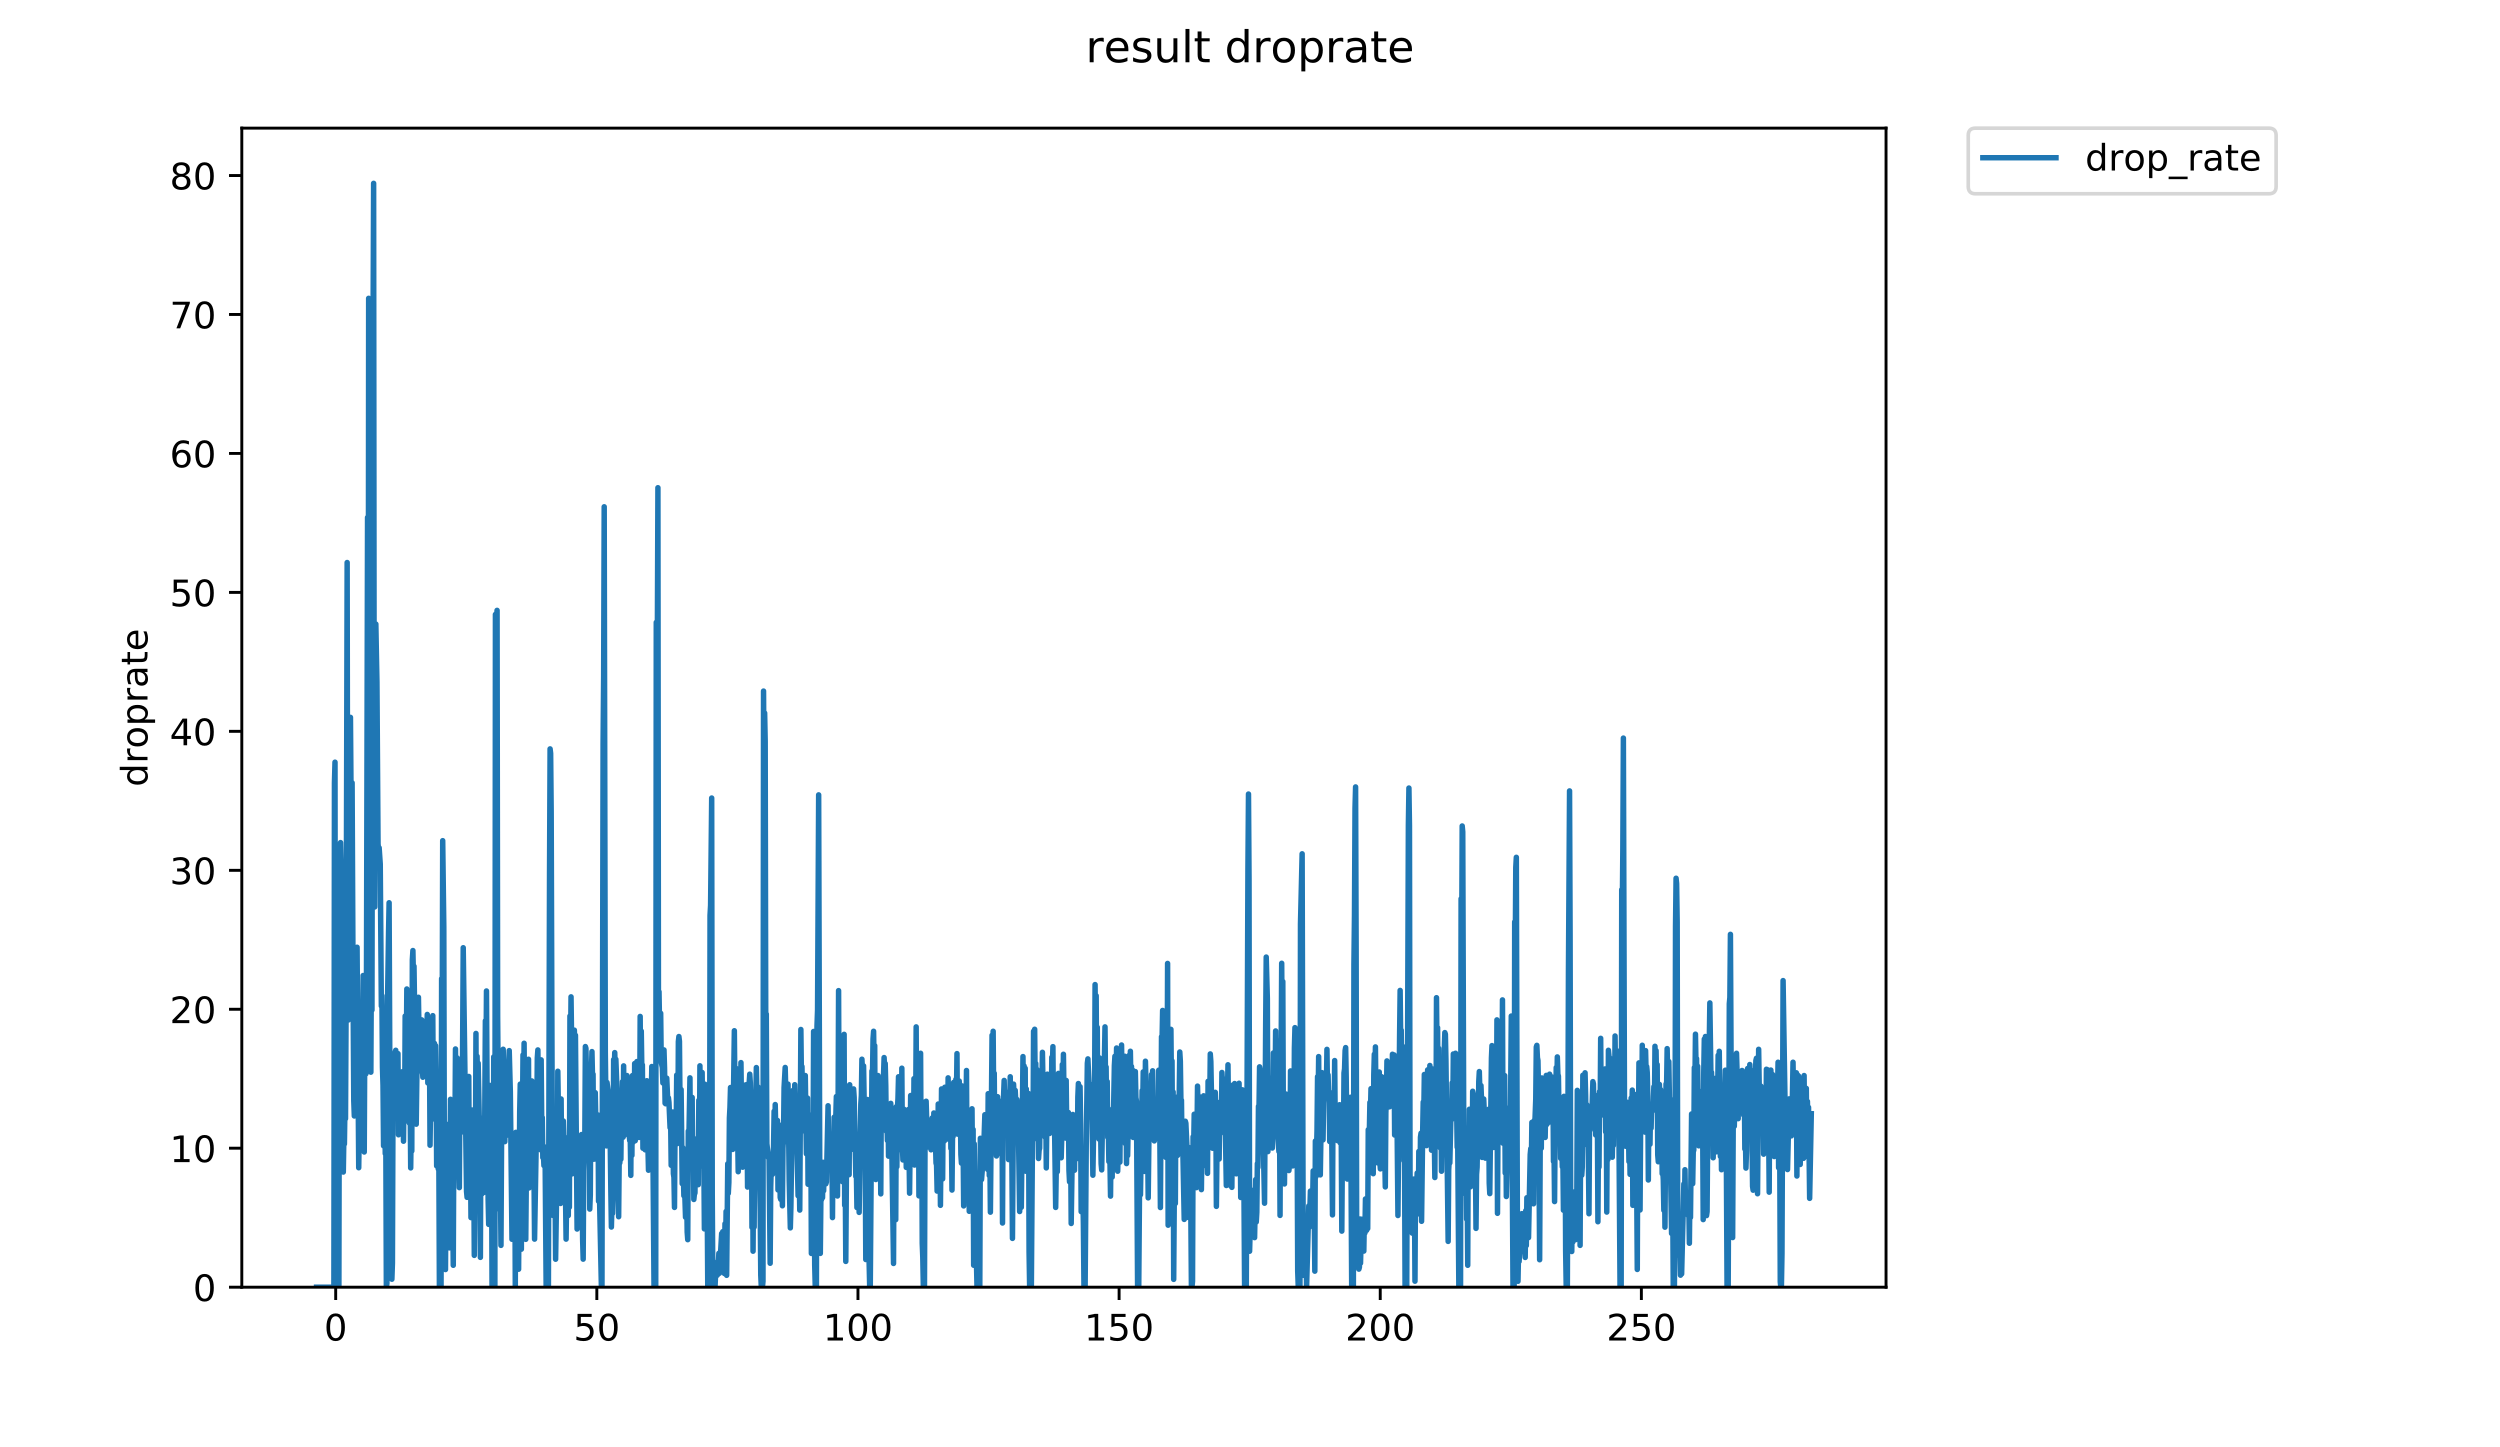 <?xml version="1.0" encoding="utf-8" standalone="no"?>
<!DOCTYPE svg PUBLIC "-//W3C//DTD SVG 1.1//EN"
  "http://www.w3.org/Graphics/SVG/1.1/DTD/svg11.dtd">
<!-- Created with matplotlib (https://matplotlib.org/) -->
<svg height="396pt" version="1.1" viewBox="0 0 684 396" width="684pt" xmlns="http://www.w3.org/2000/svg" xmlns:xlink="http://www.w3.org/1999/xlink">
 <defs>
  <style type="text/css">
*{stroke-linecap:butt;stroke-linejoin:round;}
  </style>
 </defs>
 <g id="figure_1">
  <g id="patch_1">
   <path d="M 0 396 
L 684 396 
L 684 0 
L 0 0 
z
" style="fill:#ffffff;"/>
  </g>
  <g id="axes_1">
   <g id="patch_2">
    <path d="M 66.159 352.174 
L 516.019 352.174 
L 516.019 35.062 
L 66.159 35.062 
z
" style="fill:#ffffff;"/>
   </g>
   <g id="matplotlib.axis_1">
    <g id="xtick_1">
     <g id="line2d_1">
      <defs>
       <path d="M 0 0 
L 0 3.5 
" id="m2c16794861" style="stroke:#000000;stroke-width:0.8;"/>
      </defs>
      <g>
       <use style="stroke:#000000;stroke-width:0.8;" x="91.845" xlink:href="#m2c16794861" y="352.174"/>
      </g>
     </g>
     <g id="text_1">
      <!-- 0 -->
      <defs>
       <path d="M 31.781 66.406 
Q 24.172 66.406 20.328 58.906 
Q 16.5 51.422 16.5 36.375 
Q 16.5 21.391 20.328 13.891 
Q 24.172 6.391 31.781 6.391 
Q 39.453 6.391 43.281 13.891 
Q 47.125 21.391 47.125 36.375 
Q 47.125 51.422 43.281 58.906 
Q 39.453 66.406 31.781 66.406 
z
M 31.781 74.219 
Q 44.047 74.219 50.516 64.516 
Q 56.984 54.828 56.984 36.375 
Q 56.984 17.969 50.516 8.266 
Q 44.047 -1.422 31.781 -1.422 
Q 19.531 -1.422 13.062 8.266 
Q 6.594 17.969 6.594 36.375 
Q 6.594 54.828 13.062 64.516 
Q 19.531 74.219 31.781 74.219 
z
" id="DejaVuSans-48"/>
      </defs>
      <g transform="translate(88.664 366.773)scale(0.1 -0.1)">
       <use xlink:href="#DejaVuSans-48"/>
      </g>
     </g>
    </g>
    <g id="xtick_2">
     <g id="line2d_2">
      <g>
       <use style="stroke:#000000;stroke-width:0.8;" x="163.292" xlink:href="#m2c16794861" y="352.174"/>
      </g>
     </g>
     <g id="text_2">
      <!-- 50 -->
      <defs>
       <path d="M 10.797 72.906 
L 49.516 72.906 
L 49.516 64.594 
L 19.828 64.594 
L 19.828 46.734 
Q 21.969 47.469 24.109 47.828 
Q 26.266 48.188 28.422 48.188 
Q 40.625 48.188 47.75 41.5 
Q 54.891 34.812 54.891 23.391 
Q 54.891 11.625 47.562 5.094 
Q 40.234 -1.422 26.906 -1.422 
Q 22.312 -1.422 17.547 -0.641 
Q 12.797 0.141 7.719 1.703 
L 7.719 11.625 
Q 12.109 9.234 16.797 8.062 
Q 21.484 6.891 26.703 6.891 
Q 35.156 6.891 40.078 11.328 
Q 45.016 15.766 45.016 23.391 
Q 45.016 31 40.078 35.438 
Q 35.156 39.891 26.703 39.891 
Q 22.75 39.891 18.812 39.016 
Q 14.891 38.141 10.797 36.281 
z
" id="DejaVuSans-53"/>
      </defs>
      <g transform="translate(156.929 366.773)scale(0.1 -0.1)">
       <use xlink:href="#DejaVuSans-53"/>
       <use x="63.623" xlink:href="#DejaVuSans-48"/>
      </g>
     </g>
    </g>
    <g id="xtick_3">
     <g id="line2d_3">
      <g>
       <use style="stroke:#000000;stroke-width:0.8;" x="234.739" xlink:href="#m2c16794861" y="352.174"/>
      </g>
     </g>
     <g id="text_3">
      <!-- 100 -->
      <defs>
       <path d="M 12.406 8.297 
L 28.516 8.297 
L 28.516 63.922 
L 10.984 60.406 
L 10.984 69.391 
L 28.422 72.906 
L 38.281 72.906 
L 38.281 8.297 
L 54.391 8.297 
L 54.391 0 
L 12.406 0 
z
" id="DejaVuSans-49"/>
      </defs>
      <g transform="translate(225.195 366.773)scale(0.1 -0.1)">
       <use xlink:href="#DejaVuSans-49"/>
       <use x="63.623" xlink:href="#DejaVuSans-48"/>
       <use x="127.246" xlink:href="#DejaVuSans-48"/>
      </g>
     </g>
    </g>
    <g id="xtick_4">
     <g id="line2d_4">
      <g>
       <use style="stroke:#000000;stroke-width:0.8;" x="306.186" xlink:href="#m2c16794861" y="352.174"/>
      </g>
     </g>
     <g id="text_4">
      <!-- 150 -->
      <g transform="translate(296.642 366.773)scale(0.1 -0.1)">
       <use xlink:href="#DejaVuSans-49"/>
       <use x="63.623" xlink:href="#DejaVuSans-53"/>
       <use x="127.246" xlink:href="#DejaVuSans-48"/>
      </g>
     </g>
    </g>
    <g id="xtick_5">
     <g id="line2d_5">
      <g>
       <use style="stroke:#000000;stroke-width:0.8;" x="377.633" xlink:href="#m2c16794861" y="352.174"/>
      </g>
     </g>
     <g id="text_5">
      <!-- 200 -->
      <defs>
       <path d="M 19.188 8.297 
L 53.609 8.297 
L 53.609 0 
L 7.328 0 
L 7.328 8.297 
Q 12.938 14.109 22.625 23.891 
Q 32.328 33.688 34.812 36.531 
Q 39.547 41.844 41.422 45.531 
Q 43.312 49.219 43.312 52.781 
Q 43.312 58.594 39.234 62.25 
Q 35.156 65.922 28.609 65.922 
Q 23.969 65.922 18.812 64.312 
Q 13.672 62.703 7.812 59.422 
L 7.812 69.391 
Q 13.766 71.781 18.938 73 
Q 24.125 74.219 28.422 74.219 
Q 39.75 74.219 46.484 68.547 
Q 53.219 62.891 53.219 53.422 
Q 53.219 48.922 51.531 44.891 
Q 49.859 40.875 45.406 35.406 
Q 44.188 33.984 37.641 27.219 
Q 31.109 20.453 19.188 8.297 
z
" id="DejaVuSans-50"/>
      </defs>
      <g transform="translate(368.089 366.773)scale(0.1 -0.1)">
       <use xlink:href="#DejaVuSans-50"/>
       <use x="63.623" xlink:href="#DejaVuSans-48"/>
       <use x="127.246" xlink:href="#DejaVuSans-48"/>
      </g>
     </g>
    </g>
    <g id="xtick_6">
     <g id="line2d_6">
      <g>
       <use style="stroke:#000000;stroke-width:0.8;" x="449.08" xlink:href="#m2c16794861" y="352.174"/>
      </g>
     </g>
     <g id="text_6">
      <!-- 250 -->
      <g transform="translate(439.537 366.773)scale(0.1 -0.1)">
       <use xlink:href="#DejaVuSans-50"/>
       <use x="63.623" xlink:href="#DejaVuSans-53"/>
       <use x="127.246" xlink:href="#DejaVuSans-48"/>
      </g>
     </g>
    </g>
   </g>
   <g id="matplotlib.axis_2">
    <g id="ytick_1">
     <g id="line2d_7">
      <defs>
       <path d="M 0 0 
L -3.5 0 
" id="m6babc0b55c" style="stroke:#000000;stroke-width:0.8;"/>
      </defs>
      <g>
       <use style="stroke:#000000;stroke-width:0.8;" x="66.159" xlink:href="#m6babc0b55c" y="352.174"/>
      </g>
     </g>
     <g id="text_7">
      <!-- 0 -->
      <g transform="translate(52.796 355.973)scale(0.1 -0.1)">
       <use xlink:href="#DejaVuSans-48"/>
      </g>
     </g>
    </g>
    <g id="ytick_2">
     <g id="line2d_8">
      <g>
       <use style="stroke:#000000;stroke-width:0.8;" x="66.159" xlink:href="#m6babc0b55c" y="314.155"/>
      </g>
     </g>
     <g id="text_8">
      <!-- 10 -->
      <g transform="translate(46.434 317.954)scale(0.1 -0.1)">
       <use xlink:href="#DejaVuSans-49"/>
       <use x="63.623" xlink:href="#DejaVuSans-48"/>
      </g>
     </g>
    </g>
    <g id="ytick_3">
     <g id="line2d_9">
      <g>
       <use style="stroke:#000000;stroke-width:0.8;" x="66.159" xlink:href="#m6babc0b55c" y="276.136"/>
      </g>
     </g>
     <g id="text_9">
      <!-- 20 -->
      <g transform="translate(46.434 279.935)scale(0.1 -0.1)">
       <use xlink:href="#DejaVuSans-50"/>
       <use x="63.623" xlink:href="#DejaVuSans-48"/>
      </g>
     </g>
    </g>
    <g id="ytick_4">
     <g id="line2d_10">
      <g>
       <use style="stroke:#000000;stroke-width:0.8;" x="66.159" xlink:href="#m6babc0b55c" y="238.117"/>
      </g>
     </g>
     <g id="text_10">
      <!-- 30 -->
      <defs>
       <path d="M 40.578 39.312 
Q 47.656 37.797 51.625 33 
Q 55.609 28.219 55.609 21.188 
Q 55.609 10.406 48.188 4.484 
Q 40.766 -1.422 27.094 -1.422 
Q 22.516 -1.422 17.656 -0.516 
Q 12.797 0.391 7.625 2.203 
L 7.625 11.719 
Q 11.719 9.328 16.594 8.109 
Q 21.484 6.891 26.812 6.891 
Q 36.078 6.891 40.938 10.547 
Q 45.797 14.203 45.797 21.188 
Q 45.797 27.641 41.281 31.266 
Q 36.766 34.906 28.719 34.906 
L 20.219 34.906 
L 20.219 43.016 
L 29.109 43.016 
Q 36.375 43.016 40.234 45.922 
Q 44.094 48.828 44.094 54.297 
Q 44.094 59.906 40.109 62.906 
Q 36.141 65.922 28.719 65.922 
Q 24.656 65.922 20.016 65.031 
Q 15.375 64.156 9.812 62.312 
L 9.812 71.094 
Q 15.438 72.656 20.344 73.438 
Q 25.25 74.219 29.594 74.219 
Q 40.828 74.219 47.359 69.109 
Q 53.906 64.016 53.906 55.328 
Q 53.906 49.266 50.438 45.094 
Q 46.969 40.922 40.578 39.312 
z
" id="DejaVuSans-51"/>
      </defs>
      <g transform="translate(46.434 241.916)scale(0.1 -0.1)">
       <use xlink:href="#DejaVuSans-51"/>
       <use x="63.623" xlink:href="#DejaVuSans-48"/>
      </g>
     </g>
    </g>
    <g id="ytick_5">
     <g id="line2d_11">
      <g>
       <use style="stroke:#000000;stroke-width:0.8;" x="66.159" xlink:href="#m6babc0b55c" y="200.098"/>
      </g>
     </g>
     <g id="text_11">
      <!-- 40 -->
      <defs>
       <path d="M 37.797 64.312 
L 12.891 25.391 
L 37.797 25.391 
z
M 35.203 72.906 
L 47.609 72.906 
L 47.609 25.391 
L 58.016 25.391 
L 58.016 17.188 
L 47.609 17.188 
L 47.609 0 
L 37.797 0 
L 37.797 17.188 
L 4.891 17.188 
L 4.891 26.703 
z
" id="DejaVuSans-52"/>
      </defs>
      <g transform="translate(46.434 203.897)scale(0.1 -0.1)">
       <use xlink:href="#DejaVuSans-52"/>
       <use x="63.623" xlink:href="#DejaVuSans-48"/>
      </g>
     </g>
    </g>
    <g id="ytick_6">
     <g id="line2d_12">
      <g>
       <use style="stroke:#000000;stroke-width:0.8;" x="66.159" xlink:href="#m6babc0b55c" y="162.079"/>
      </g>
     </g>
     <g id="text_12">
      <!-- 50 -->
      <g transform="translate(46.434 165.878)scale(0.1 -0.1)">
       <use xlink:href="#DejaVuSans-53"/>
       <use x="63.623" xlink:href="#DejaVuSans-48"/>
      </g>
     </g>
    </g>
    <g id="ytick_7">
     <g id="line2d_13">
      <g>
       <use style="stroke:#000000;stroke-width:0.8;" x="66.159" xlink:href="#m6babc0b55c" y="124.059"/>
      </g>
     </g>
     <g id="text_13">
      <!-- 60 -->
      <defs>
       <path d="M 33.016 40.375 
Q 26.375 40.375 22.484 35.828 
Q 18.609 31.297 18.609 23.391 
Q 18.609 15.531 22.484 10.953 
Q 26.375 6.391 33.016 6.391 
Q 39.656 6.391 43.531 10.953 
Q 47.406 15.531 47.406 23.391 
Q 47.406 31.297 43.531 35.828 
Q 39.656 40.375 33.016 40.375 
z
M 52.594 71.297 
L 52.594 62.312 
Q 48.875 64.062 45.094 64.984 
Q 41.312 65.922 37.594 65.922 
Q 27.828 65.922 22.672 59.328 
Q 17.531 52.734 16.797 39.406 
Q 19.672 43.656 24.016 45.922 
Q 28.375 48.188 33.594 48.188 
Q 44.578 48.188 50.953 41.516 
Q 57.328 34.859 57.328 23.391 
Q 57.328 12.156 50.688 5.359 
Q 44.047 -1.422 33.016 -1.422 
Q 20.359 -1.422 13.672 8.266 
Q 6.984 17.969 6.984 36.375 
Q 6.984 53.656 15.188 63.938 
Q 23.391 74.219 37.203 74.219 
Q 40.922 74.219 44.703 73.484 
Q 48.484 72.75 52.594 71.297 
z
" id="DejaVuSans-54"/>
      </defs>
      <g transform="translate(46.434 127.859)scale(0.1 -0.1)">
       <use xlink:href="#DejaVuSans-54"/>
       <use x="63.623" xlink:href="#DejaVuSans-48"/>
      </g>
     </g>
    </g>
    <g id="ytick_8">
     <g id="line2d_14">
      <g>
       <use style="stroke:#000000;stroke-width:0.8;" x="66.159" xlink:href="#m6babc0b55c" y="86.04"/>
      </g>
     </g>
     <g id="text_14">
      <!-- 70 -->
      <defs>
       <path d="M 8.203 72.906 
L 55.078 72.906 
L 55.078 68.703 
L 28.609 0 
L 18.312 0 
L 43.219 64.594 
L 8.203 64.594 
z
" id="DejaVuSans-55"/>
      </defs>
      <g transform="translate(46.434 89.839)scale(0.1 -0.1)">
       <use xlink:href="#DejaVuSans-55"/>
       <use x="63.623" xlink:href="#DejaVuSans-48"/>
      </g>
     </g>
    </g>
    <g id="ytick_9">
     <g id="line2d_15">
      <g>
       <use style="stroke:#000000;stroke-width:0.8;" x="66.159" xlink:href="#m6babc0b55c" y="48.021"/>
      </g>
     </g>
     <g id="text_15">
      <!-- 80 -->
      <defs>
       <path d="M 31.781 34.625 
Q 24.75 34.625 20.719 30.859 
Q 16.703 27.094 16.703 20.516 
Q 16.703 13.922 20.719 10.156 
Q 24.75 6.391 31.781 6.391 
Q 38.812 6.391 42.859 10.172 
Q 46.922 13.969 46.922 20.516 
Q 46.922 27.094 42.891 30.859 
Q 38.875 34.625 31.781 34.625 
z
M 21.922 38.812 
Q 15.578 40.375 12.031 44.719 
Q 8.5 49.078 8.5 55.328 
Q 8.5 64.062 14.719 69.141 
Q 20.953 74.219 31.781 74.219 
Q 42.672 74.219 48.875 69.141 
Q 55.078 64.062 55.078 55.328 
Q 55.078 49.078 51.531 44.719 
Q 48 40.375 41.703 38.812 
Q 48.828 37.156 52.797 32.312 
Q 56.781 27.484 56.781 20.516 
Q 56.781 9.906 50.312 4.234 
Q 43.844 -1.422 31.781 -1.422 
Q 19.734 -1.422 13.25 4.234 
Q 6.781 9.906 6.781 20.516 
Q 6.781 27.484 10.781 32.312 
Q 14.797 37.156 21.922 38.812 
z
M 18.312 54.391 
Q 18.312 48.734 21.844 45.562 
Q 25.391 42.391 31.781 42.391 
Q 38.141 42.391 41.719 45.562 
Q 45.312 48.734 45.312 54.391 
Q 45.312 60.062 41.719 63.234 
Q 38.141 66.406 31.781 66.406 
Q 25.391 66.406 21.844 63.234 
Q 18.312 60.062 18.312 54.391 
z
" id="DejaVuSans-56"/>
      </defs>
      <g transform="translate(46.434 51.82)scale(0.1 -0.1)">
       <use xlink:href="#DejaVuSans-56"/>
       <use x="63.623" xlink:href="#DejaVuSans-48"/>
      </g>
     </g>
    </g>
    <g id="text_16">
     <!-- droprate -->
     <defs>
      <path d="M 45.406 46.391 
L 45.406 75.984 
L 54.391 75.984 
L 54.391 0 
L 45.406 0 
L 45.406 8.203 
Q 42.578 3.328 38.25 0.953 
Q 33.938 -1.422 27.875 -1.422 
Q 17.969 -1.422 11.734 6.484 
Q 5.516 14.406 5.516 27.297 
Q 5.516 40.188 11.734 48.094 
Q 17.969 56 27.875 56 
Q 33.938 56 38.25 53.625 
Q 42.578 51.266 45.406 46.391 
z
M 14.797 27.297 
Q 14.797 17.391 18.875 11.75 
Q 22.953 6.109 30.078 6.109 
Q 37.203 6.109 41.297 11.75 
Q 45.406 17.391 45.406 27.297 
Q 45.406 37.203 41.297 42.844 
Q 37.203 48.484 30.078 48.484 
Q 22.953 48.484 18.875 42.844 
Q 14.797 37.203 14.797 27.297 
z
" id="DejaVuSans-100"/>
      <path d="M 41.109 46.297 
Q 39.594 47.172 37.812 47.578 
Q 36.031 48 33.891 48 
Q 26.266 48 22.188 43.047 
Q 18.109 38.094 18.109 28.812 
L 18.109 0 
L 9.078 0 
L 9.078 54.688 
L 18.109 54.688 
L 18.109 46.188 
Q 20.953 51.172 25.484 53.578 
Q 30.031 56 36.531 56 
Q 37.453 56 38.578 55.875 
Q 39.703 55.766 41.062 55.516 
z
" id="DejaVuSans-114"/>
      <path d="M 30.609 48.391 
Q 23.391 48.391 19.188 42.75 
Q 14.984 37.109 14.984 27.297 
Q 14.984 17.484 19.156 11.844 
Q 23.344 6.203 30.609 6.203 
Q 37.797 6.203 41.984 11.859 
Q 46.188 17.531 46.188 27.297 
Q 46.188 37.016 41.984 42.703 
Q 37.797 48.391 30.609 48.391 
z
M 30.609 56 
Q 42.328 56 49.016 48.375 
Q 55.719 40.766 55.719 27.297 
Q 55.719 13.875 49.016 6.219 
Q 42.328 -1.422 30.609 -1.422 
Q 18.844 -1.422 12.172 6.219 
Q 5.516 13.875 5.516 27.297 
Q 5.516 40.766 12.172 48.375 
Q 18.844 56 30.609 56 
z
" id="DejaVuSans-111"/>
      <path d="M 18.109 8.203 
L 18.109 -20.797 
L 9.078 -20.797 
L 9.078 54.688 
L 18.109 54.688 
L 18.109 46.391 
Q 20.953 51.266 25.266 53.625 
Q 29.594 56 35.594 56 
Q 45.562 56 51.781 48.094 
Q 58.016 40.188 58.016 27.297 
Q 58.016 14.406 51.781 6.484 
Q 45.562 -1.422 35.594 -1.422 
Q 29.594 -1.422 25.266 0.953 
Q 20.953 3.328 18.109 8.203 
z
M 48.688 27.297 
Q 48.688 37.203 44.609 42.844 
Q 40.531 48.484 33.406 48.484 
Q 26.266 48.484 22.188 42.844 
Q 18.109 37.203 18.109 27.297 
Q 18.109 17.391 22.188 11.75 
Q 26.266 6.109 33.406 6.109 
Q 40.531 6.109 44.609 11.75 
Q 48.688 17.391 48.688 27.297 
z
" id="DejaVuSans-112"/>
      <path d="M 34.281 27.484 
Q 23.391 27.484 19.188 25 
Q 14.984 22.516 14.984 16.5 
Q 14.984 11.719 18.141 8.906 
Q 21.297 6.109 26.703 6.109 
Q 34.188 6.109 38.703 11.406 
Q 43.219 16.703 43.219 25.484 
L 43.219 27.484 
z
M 52.203 31.203 
L 52.203 0 
L 43.219 0 
L 43.219 8.297 
Q 40.141 3.328 35.547 0.953 
Q 30.953 -1.422 24.312 -1.422 
Q 15.922 -1.422 10.953 3.297 
Q 6 8.016 6 15.922 
Q 6 25.141 12.172 29.828 
Q 18.359 34.516 30.609 34.516 
L 43.219 34.516 
L 43.219 35.406 
Q 43.219 41.609 39.141 45 
Q 35.062 48.391 27.688 48.391 
Q 23 48.391 18.547 47.266 
Q 14.109 46.141 10.016 43.891 
L 10.016 52.203 
Q 14.938 54.109 19.578 55.047 
Q 24.219 56 28.609 56 
Q 40.484 56 46.344 49.844 
Q 52.203 43.703 52.203 31.203 
z
" id="DejaVuSans-97"/>
      <path d="M 18.312 70.219 
L 18.312 54.688 
L 36.812 54.688 
L 36.812 47.703 
L 18.312 47.703 
L 18.312 18.016 
Q 18.312 11.328 20.141 9.422 
Q 21.969 7.516 27.594 7.516 
L 36.812 7.516 
L 36.812 0 
L 27.594 0 
Q 17.188 0 13.234 3.875 
Q 9.281 7.766 9.281 18.016 
L 9.281 47.703 
L 2.688 47.703 
L 2.688 54.688 
L 9.281 54.688 
L 9.281 70.219 
z
" id="DejaVuSans-116"/>
      <path d="M 56.203 29.594 
L 56.203 25.203 
L 14.891 25.203 
Q 15.484 15.922 20.484 11.062 
Q 25.484 6.203 34.422 6.203 
Q 39.594 6.203 44.453 7.469 
Q 49.312 8.734 54.109 11.281 
L 54.109 2.781 
Q 49.266 0.734 44.188 -0.344 
Q 39.109 -1.422 33.891 -1.422 
Q 20.797 -1.422 13.156 6.188 
Q 5.516 13.812 5.516 26.812 
Q 5.516 40.234 12.766 48.109 
Q 20.016 56 32.328 56 
Q 43.359 56 49.781 48.891 
Q 56.203 41.797 56.203 29.594 
z
M 47.219 32.234 
Q 47.125 39.594 43.094 43.984 
Q 39.062 48.391 32.422 48.391 
Q 24.906 48.391 20.391 44.141 
Q 15.875 39.891 15.188 32.172 
z
" id="DejaVuSans-101"/>
     </defs>
     <g transform="translate(40.354 215.236)rotate(-90)scale(0.1 -0.1)">
      <use xlink:href="#DejaVuSans-100"/>
      <use x="63.477" xlink:href="#DejaVuSans-114"/>
      <use x="104.559" xlink:href="#DejaVuSans-111"/>
      <use x="165.74" xlink:href="#DejaVuSans-112"/>
      <use x="229.217" xlink:href="#DejaVuSans-114"/>
      <use x="270.33" xlink:href="#DejaVuSans-97"/>
      <use x="331.609" xlink:href="#DejaVuSans-116"/>
      <use x="370.818" xlink:href="#DejaVuSans-101"/>
     </g>
    </g>
   </g>
   <g id="line2d_16">
    <path clip-path="url(#pf5bcb4e6af)" d="M 86.607 352.174 
L 91.352 352.174 
L 91.503 214.175 
L 91.656 208.534 
L 91.805 352.174 
L 92.721 352.174 
L 92.871 264.648 
L 93.024 270.511 
L 93.174 230.535 
L 93.324 236.965 
L 93.474 307.864 
L 93.624 317.063 
L 93.927 320.673 
L 94.077 311.323 
L 94.228 313.013 
L 94.378 302.394 
L 94.529 306.074 
L 94.68 277.67 
L 94.981 153.908 
L 95.132 256.172 
L 95.282 279.081 
L 95.433 211.931 
L 95.733 269.5 
L 95.884 196.268 
L 96.185 235.655 
L 96.335 214.171 
L 96.639 277.115 
L 96.79 301.12 
L 96.941 305.331 
L 97.091 288.9 
L 97.241 298.564 
L 97.543 268.598 
L 97.694 259.166 
L 98.146 319.493 
L 98.297 308.537 
L 98.447 309.082 
L 98.597 282.254 
L 98.748 298.641 
L 98.899 282.354 
L 99.051 281.768 
L 99.204 286.475 
L 99.355 266.903 
L 99.657 315.188 
L 99.81 283.686 
L 99.96 291.973 
L 100.111 293.809 
L 100.262 269.808 
L 100.562 141.565 
L 100.713 258.084 
L 100.864 81.622 
L 101.015 267.748 
L 101.165 248.535 
L 101.316 260.122 
L 101.467 293.348 
L 101.617 262.172 
L 101.768 276.354 
L 102.069 89.973 
L 102.223 50.163 
L 102.374 206.407 
L 102.527 248.144 
L 102.677 173.035 
L 102.829 170.744 
L 103.13 186.66 
L 103.432 230.906 
L 103.582 232.545 
L 103.734 231.943 
L 104.035 236.416 
L 104.338 275.269 
L 104.488 272.421 
L 104.64 292.058 
L 104.791 297.003 
L 104.942 313.501 
L 105.098 301.8 
L 105.252 299.075 
L 105.403 315.628 
L 105.554 310.353 
L 105.706 352.174 
L 105.858 351.096 
L 106.009 275.263 
L 106.31 255.081 
L 106.46 246.992 
L 106.764 317.513 
L 107.217 349.995 
L 107.368 345.629 
L 107.518 302.941 
L 107.671 299.864 
L 107.821 300.753 
L 107.974 290.42 
L 108.127 287.817 
L 108.277 287.356 
L 108.428 302.063 
L 108.579 294.271 
L 108.731 298.093 
L 108.883 288.267 
L 109.033 310.479 
L 109.184 298.173 
L 109.335 305.942 
L 109.488 307.477 
L 109.64 297.011 
L 109.943 296.071 
L 110.095 293.226 
L 110.397 312.24 
L 110.548 297.783 
L 110.701 306.939 
L 110.852 277.99 
L 111.155 289.892 
L 111.306 270.588 
L 111.458 297.318 
L 111.759 280.172 
L 112.062 307.382 
L 112.213 300.65 
L 112.365 319.54 
L 112.515 306.835 
L 112.665 314.922 
L 112.816 262.589 
L 112.97 260.071 
L 113.12 267.93 
L 113.271 264.354 
L 113.879 307.574 
L 114.182 284.633 
L 114.332 282.254 
L 114.483 272.854 
L 114.784 292.086 
L 114.934 281.951 
L 115.238 293.105 
L 115.391 279.04 
L 115.543 292.399 
L 115.693 294.735 
L 115.844 281.059 
L 115.996 292.685 
L 116.148 292.144 
L 116.299 286.718 
L 116.449 291.082 
L 116.6 288.9 
L 116.902 277.552 
L 117.052 296.296 
L 117.504 287.263 
L 117.654 313.334 
L 117.957 291.408 
L 118.108 306.289 
L 118.258 297.549 
L 118.409 277.884 
L 118.56 300.355 
L 118.711 286.999 
L 118.863 285.464 
L 119.014 304.922 
L 119.165 286.078 
L 119.315 294.818 
L 119.467 318.996 
L 119.617 297.003 
L 119.767 304.582 
L 119.917 319.852 
L 120.068 317.113 
L 120.218 352.174 
L 120.671 352.174 
L 120.823 267.748 
L 120.973 285.627 
L 121.123 230.009 
L 121.425 253.727 
L 121.576 318.901 
L 121.728 310.293 
L 121.881 347.348 
L 122.032 324.94 
L 122.183 323.306 
L 122.49 311.363 
L 122.643 307.604 
L 122.949 341.419 
L 123.255 300.768 
L 123.407 307.637 
L 123.558 305.331 
L 124.012 346.183 
L 124.163 312.957 
L 124.314 308.599 
L 124.467 310.289 
L 124.618 286.999 
L 124.769 303.152 
L 125.071 289.44 
L 125.223 312.639 
L 125.374 312.469 
L 125.677 324.94 
L 125.829 298.093 
L 125.98 297.396 
L 126.131 298.795 
L 126.282 309.749 
L 126.435 306.939 
L 126.739 259.299 
L 127.645 325.992 
L 127.796 327.593 
L 128.252 294.52 
L 128.404 321.715 
L 128.707 315.188 
L 128.858 333.137 
L 129.159 303.697 
L 129.464 331.261 
L 129.616 319.231 
L 129.767 343.472 
L 129.918 316.82 
L 130.069 317.859 
L 130.221 282.753 
L 130.373 317.513 
L 130.524 288.991 
L 130.675 296.312 
L 130.827 290.888 
L 131.129 306.616 
L 131.432 344.016 
L 131.583 306.551 
L 131.735 326.141 
L 131.886 326.611 
L 132.189 305.876 
L 132.341 312.695 
L 132.493 326.215 
L 132.796 279.291 
L 132.947 295.608 
L 133.098 271.132 
L 133.249 296.152 
L 133.401 299.415 
L 133.552 328.242 
L 133.705 334.99 
L 133.858 304.718 
L 134.015 296.96 
L 134.318 322.429 
L 134.469 311.867 
L 134.622 352.174 
L 134.776 352.174 
L 134.928 350.545 
L 135.084 289.162 
L 135.244 352.174 
L 135.397 352.174 
L 135.548 168.105 
L 135.699 223.628 
L 135.849 168.916 
L 136 166.995 
L 136.151 277.99 
L 136.456 313.357 
L 136.608 316.328 
L 136.763 330.964 
L 136.915 324.632 
L 137.066 340.736 
L 137.366 287.624 
L 137.516 297.392 
L 137.667 287.077 
L 137.818 290.625 
L 138.12 312.355 
L 138.271 294.188 
L 138.421 303.965 
L 138.571 299.507 
L 138.721 310.599 
L 138.872 295.364 
L 139.173 299.188 
L 139.324 287.449 
L 139.625 298.641 
L 140.078 339.064 
L 140.228 318.307 
L 140.379 316.77 
L 140.529 316.565 
L 140.68 323.181 
L 140.831 311.323 
L 140.983 352.174 
L 141.134 309.81 
L 141.285 335.289 
L 141.436 313.937 
L 141.586 337.425 
L 141.737 312.298 
L 141.888 347.265 
L 142.19 304.104 
L 142.341 296.616 
L 142.642 341.78 
L 142.792 309.505 
L 142.942 305.743 
L 143.093 288.626 
L 143.243 304.513 
L 143.393 285.436 
L 143.846 339.083 
L 144.148 306.9 
L 144.298 324.862 
L 144.6 289.812 
L 144.751 325.018 
L 144.901 324.315 
L 145.204 299.175 
L 145.354 311.635 
L 145.504 295.748 
L 145.654 308.896 
L 145.804 304.445 
L 145.954 303.418 
L 146.255 339.026 
L 146.706 312.844 
L 146.857 306.289 
L 147.008 289.445 
L 147.159 287.263 
L 147.309 298.718 
L 147.46 290.994 
L 147.61 302.941 
L 147.76 305.061 
L 147.912 314.591 
L 148.063 289.981 
L 148.214 306.9 
L 148.365 305.743 
L 148.516 316.719 
L 148.666 315.575 
L 148.817 318.901 
L 149.12 313.831 
L 149.427 352.174 
L 149.58 352.174 
L 149.734 331.202 
L 149.89 352.174 
L 150.044 352.174 
L 150.352 239.262 
L 150.503 204.898 
L 150.653 206.115 
L 150.804 222.166 
L 151.111 314.425 
L 151.261 332.537 
L 151.412 326.463 
L 151.562 313.937 
L 151.712 316.617 
L 151.863 323.687 
L 152.013 344.527 
L 152.316 325.095 
L 152.466 326.463 
L 152.616 293.094 
L 152.766 302.799 
L 152.917 320.948 
L 153.069 316.196 
L 153.371 329.265 
L 153.522 300.679 
L 153.676 319.021 
L 153.827 317.364 
L 154.128 306.705 
L 154.73 327.628 
L 154.881 339.026 
L 155.182 316.173 
L 155.484 332.565 
L 155.634 311.028 
L 155.784 330.293 
L 155.935 277.99 
L 156.085 288.718 
L 156.235 272.739 
L 156.386 284.341 
L 156.537 321.171 
L 156.842 309.144 
L 156.992 283.696 
L 157.142 281.85 
L 157.292 286.889 
L 157.442 283.247 
L 157.892 336.264 
L 158.043 333.083 
L 158.194 311.439 
L 158.346 325.523 
L 158.497 310.837 
L 158.648 318.996 
L 158.799 313.013 
L 158.951 325.637 
L 159.103 310.413 
L 159.405 339.102 
L 159.555 344.505 
L 159.705 320.354 
L 160.005 311.518 
L 160.155 286.34 
L 160.306 286.812 
L 160.456 294.569 
L 160.606 292.461 
L 160.756 306.639 
L 160.906 302.941 
L 161.056 306.77 
L 161.207 305.061 
L 161.357 330.809 
L 161.507 326.938 
L 161.657 299.507 
L 161.958 287.716 
L 162.111 294.716 
L 162.262 293.893 
L 162.412 317.164 
L 162.563 311.205 
L 162.713 317.113 
L 162.863 298.958 
L 163.013 306.705 
L 163.163 307.928 
L 163.313 311.087 
L 163.613 305.061 
L 163.764 328.652 
L 163.914 322.13 
L 164.54 352.174 
L 164.699 352.174 
L 165.008 203.239 
L 165.158 185.021 
L 165.31 138.657 
L 165.613 287.909 
L 165.924 313.52 
L 166.075 296.152 
L 166.375 298.41 
L 166.677 308.474 
L 166.827 301.847 
L 167.127 325.916 
L 167.277 335.716 
L 167.429 329.395 
L 167.589 332.001 
L 167.74 322.97 
L 167.89 289.901 
L 168.042 293.6 
L 168.193 287.993 
L 168.345 294.059 
L 168.495 289.812 
L 168.799 297.861 
L 169.109 326.651 
L 169.262 332.897 
L 169.417 316.448 
L 169.572 318.191 
L 169.722 316.225 
L 169.873 317.164 
L 170.023 302.941 
L 170.173 307.317 
L 170.323 295.91 
L 170.474 311.146 
L 170.625 291.627 
L 170.775 310.659 
L 170.927 299.566 
L 171.078 303.628 
L 171.229 294.818 
L 171.379 300.826 
L 171.53 294.271 
L 171.68 303.082 
L 171.831 299.111 
L 171.981 308.474 
L 172.287 312.07 
L 172.439 311.497 
L 172.589 321.584 
L 172.74 296.844 
L 172.89 316.122 
L 173.041 294.271 
L 173.191 312.526 
L 173.342 304.582 
L 173.493 311.752 
L 173.643 290.994 
L 173.795 312.097 
L 173.946 310.173 
L 174.096 303.488 
L 174.246 290.448 
L 174.397 308.411 
L 174.547 291.453 
L 174.698 309.567 
L 174.848 311.205 
L 174.999 306.77 
L 175.15 278.097 
L 175.3 298.095 
L 175.452 282.11 
L 175.604 292.515 
L 175.755 291.344 
L 175.906 314.155 
L 176.058 301.879 
L 176.209 314.046 
L 176.361 303.905 
L 176.514 314.585 
L 176.666 303.432 
L 176.818 304.515 
L 176.969 295.689 
L 177.272 313.612 
L 177.424 320.175 
L 177.727 300.577 
L 177.879 308.118 
L 178.03 308.786 
L 178.334 291.8 
L 178.485 316.82 
L 178.636 314.591 
L 178.94 352.174 
L 179.405 352.174 
L 179.555 170.272 
L 179.706 212.88 
L 180.007 133.441 
L 180.157 283.148 
L 180.308 271.329 
L 180.459 280.718 
L 180.609 281.809 
L 180.76 277.23 
L 180.915 290.579 
L 181.216 292.086 
L 181.366 296.296 
L 181.668 287.263 
L 181.818 292.173 
L 181.969 301.847 
L 182.119 301.991 
L 182.423 294.982 
L 182.725 301.919 
L 182.876 300.355 
L 183.029 301.625 
L 183.33 308.537 
L 183.481 305.809 
L 183.634 318.833 
L 183.786 305.598 
L 183.937 314.046 
L 184.088 304.242 
L 184.239 321.127 
L 184.39 322.13 
L 184.54 330.355 
L 184.692 308.118 
L 184.842 306.355 
L 184.993 311.323 
L 185.145 294.142 
L 185.296 312.9 
L 185.447 311.867 
L 185.597 284.985 
L 185.747 283.597 
L 185.898 284.889 
L 186.048 301.991 
L 186.35 298.095 
L 186.652 323.85 
L 186.802 313.991 
L 187.104 327.154 
L 187.256 323.429 
L 187.556 333.028 
L 187.709 325.674 
L 187.861 325.674 
L 188.013 337.096 
L 188.166 339.176 
L 188.317 309.45 
L 188.468 312.24 
L 188.77 294.9 
L 188.921 317.859 
L 189.071 317.711 
L 189.224 313.885 
L 189.376 300.256 
L 189.529 318.2 
L 189.682 311.305 
L 189.832 328.174 
L 189.984 326.72 
L 190.138 326.435 
L 190.288 314.591 
L 190.439 323.223 
L 190.59 317.711 
L 190.74 319.493 
L 190.892 312.04 
L 191.045 324.132 
L 191.196 301.047 
L 191.346 317.711 
L 191.498 291.603 
L 191.65 319.043 
L 191.953 308.971 
L 192.104 293.432 
L 192.256 307.574 
L 192.408 306.746 
L 192.564 315.688 
L 192.718 336.222 
L 192.872 296.641 
L 193.024 302.561 
L 193.18 320.359 
L 193.335 317.804 
L 193.491 328.972 
L 193.643 352.174 
L 194.116 352.174 
L 194.267 250.463 
L 194.417 247.69 
L 194.718 218.342 
L 194.87 326.611 
L 195.02 349.439 
L 195.172 345.144 
L 195.628 352.174 
L 195.929 345.619 
L 196.231 348.906 
L 196.381 346.148 
L 196.533 345.675 
L 196.683 342.901 
L 196.835 348.367 
L 197.442 337.489 
L 197.592 342.342 
L 197.744 336.988 
L 197.896 347.842 
L 198.048 340.293 
L 198.203 348.442 
L 198.354 334.819 
L 198.505 344.004 
L 198.656 331.446 
L 198.809 348.929 
L 199.112 318.404 
L 199.263 326.5 
L 199.415 323.552 
L 199.566 305.876 
L 199.716 303.012 
L 199.867 297.549 
L 200.016 297.861 
L 200.167 300.679 
L 200.468 314.483 
L 200.919 282.01 
L 201.07 298.795 
L 201.22 297.47 
L 201.37 305.609 
L 201.52 292.375 
L 201.67 309.992 
L 201.821 310.539 
L 201.972 320.582 
L 202.123 308.724 
L 202.275 315.784 
L 202.425 293.641 
L 202.575 307.317 
L 202.725 290.729 
L 202.876 303.082 
L 203.027 297.003 
L 203.177 319.352 
L 203.327 306.09 
L 203.477 316.565 
L 203.627 306.09 
L 203.779 306.486 
L 203.93 296.854 
L 204.08 314.976 
L 204.23 296.764 
L 204.38 303.418 
L 204.53 324.783 
L 204.68 323.728 
L 204.83 314.32 
L 204.98 296.215 
L 205.131 293.893 
L 205.283 296.232 
L 205.433 302.25 
L 205.583 302.941 
L 205.734 335.787 
L 205.884 304.65 
L 206.035 342.327 
L 206.185 320.492 
L 206.335 335.716 
L 206.485 310.968 
L 206.636 310.233 
L 206.938 292.086 
L 207.088 300.131 
L 207.237 297.783 
L 207.388 297.392 
L 207.538 302.394 
L 207.994 331.506 
L 208.144 348.897 
L 208.295 352.174 
L 208.598 352.174 
L 208.753 350.583 
L 208.903 189.079 
L 209.054 214.171 
L 209.205 195.079 
L 209.355 202.833 
L 209.507 281.227 
L 209.658 277.445 
L 209.808 312.9 
L 210.261 316.77 
L 210.412 316.225 
L 210.714 345.629 
L 210.87 324.754 
L 211.03 318.552 
L 211.182 318.833 
L 211.343 321.306 
L 211.646 313.612 
L 211.798 304.042 
L 211.949 318.996 
L 212.1 302.206 
L 212.402 316.173 
L 212.554 316.921 
L 212.706 306.551 
L 212.857 325.561 
L 213.008 307.637 
L 213.16 324.475 
L 213.312 309.328 
L 213.462 327.628 
L 213.613 328.139 
L 213.914 322.677 
L 214.066 329.906 
L 214.217 314.155 
L 214.368 310.837 
L 214.522 297.555 
L 214.827 292.058 
L 214.988 298.301 
L 215.14 299.715 
L 215.291 312.412 
L 215.443 299.641 
L 215.603 296.612 
L 215.924 322.929 
L 216.235 335.95 
L 216.385 330.293 
L 216.838 299.884 
L 216.989 298.327 
L 217.14 309.931 
L 217.292 310.413 
L 217.443 296.775 
L 217.595 302.349 
L 217.746 313.557 
L 217.898 311.439 
L 218.049 313.069 
L 218.357 327.154 
L 218.509 312.582 
L 218.813 331.082 
L 219.116 281.668 
L 219.267 294.437 
L 219.418 291.8 
L 219.722 309.389 
L 219.873 299.415 
L 220.024 309.082 
L 220.326 294.271 
L 220.629 315.68 
L 220.779 310.173 
L 220.931 300.429 
L 221.082 324.012 
L 221.234 304.922 
L 221.386 308.243 
L 221.537 306.681 
L 221.689 312.469 
L 221.84 309.389 
L 221.992 342.941 
L 222.143 313.667 
L 222.295 315.241 
L 222.446 318.948 
L 222.598 282.21 
L 222.748 299.264 
L 222.9 346.042 
L 223.057 352.174 
L 223.369 352.174 
L 223.53 280.718 
L 223.682 276.351 
L 223.984 217.478 
L 224.286 321.715 
L 224.437 342.928 
L 224.588 328.208 
L 224.74 328.276 
L 224.891 319.54 
L 225.042 327.698 
L 225.194 318.006 
L 225.347 325.787 
L 225.498 318.452 
L 225.65 322.387 
L 225.952 323.891 
L 226.104 323.388 
L 226.558 302.537 
L 226.708 313.39 
L 226.859 311.867 
L 227.01 315.188 
L 227.161 310.233 
L 227.312 310.778 
L 227.463 315.68 
L 227.614 314.591 
L 227.766 333.137 
L 227.917 311.323 
L 228.068 316.225 
L 228.218 305.676 
L 228.369 316.225 
L 228.829 300.012 
L 228.979 307.382 
L 229.131 327.226 
L 229.284 307.477 
L 229.435 271.036 
L 229.587 308.599 
L 229.739 296.923 
L 229.892 301.446 
L 230.043 297.549 
L 230.193 305.271 
L 230.349 299.012 
L 230.5 323.306 
L 230.65 304.925 
L 230.801 308.771 
L 230.952 282.996 
L 231.103 329.778 
L 231.255 321.846 
L 231.406 345.124 
L 231.713 302.445 
L 232.017 308.724 
L 232.168 309.328 
L 232.321 321.392 
L 232.474 296.786 
L 232.626 304.178 
L 232.778 302.277 
L 232.931 314.478 
L 233.083 311.014 
L 233.234 313.18 
L 233.542 297.936 
L 233.695 300.159 
L 234.153 321.889 
L 234.304 320.582 
L 234.456 330.387 
L 234.91 312.863 
L 235.063 331.711 
L 235.518 302.063 
L 235.669 299.734 
L 235.82 289.803 
L 236.122 295.608 
L 236.273 291.627 
L 236.423 300.604 
L 236.576 318.391 
L 236.727 316.173 
L 236.879 344.603 
L 237.03 336.31 
L 237.331 300.826 
L 237.485 302.163 
L 237.791 345.277 
L 237.946 352.174 
L 238.106 352.174 
L 238.563 293.009 
L 238.713 294.188 
L 238.864 284.244 
L 239.014 282.153 
L 239.167 292.031 
L 239.318 286.078 
L 239.47 316.328 
L 239.62 322.719 
L 239.921 303.488 
L 240.072 304.513 
L 240.222 294.271 
L 240.373 309.082 
L 240.525 306.14 
L 240.678 318.344 
L 240.83 310.532 
L 240.981 326.647 
L 241.132 300.206 
L 241.283 301.591 
L 241.435 301.663 
L 241.737 294.059 
L 241.889 289.351 
L 242.04 292.43 
L 242.192 290.975 
L 242.345 297.09 
L 242.495 309.505 
L 242.647 305.465 
L 242.798 312.04 
L 242.949 302.135 
L 243.101 316.328 
L 243.708 301.879 
L 243.86 305.056 
L 244.467 345.684 
L 244.618 310.353 
L 244.921 309.205 
L 245.072 333.708 
L 245.227 302.792 
L 245.38 319.231 
L 245.531 303.362 
L 245.683 300.577 
L 245.834 294.602 
L 245.986 302.206 
L 246.136 299.264 
L 246.591 314.645 
L 246.742 292.259 
L 246.893 313.501 
L 247.044 317.364 
L 247.195 314.645 
L 247.347 303.501 
L 247.498 310.719 
L 247.652 306.786 
L 247.803 307.382 
L 247.953 319.399 
L 248.104 313.937 
L 248.254 317.76 
L 248.556 303.558 
L 248.858 326.463 
L 249.159 299.734 
L 249.31 310.896 
L 249.461 311.81 
L 249.611 317.113 
L 249.761 305.129 
L 249.911 317.661 
L 250.061 295.118 
L 250.212 318.757 
L 250.362 303.965 
L 250.512 306.639 
L 250.662 280.957 
L 250.812 311.635 
L 250.963 292.973 
L 251.115 300.034 
L 251.267 289.261 
L 251.418 327.19 
L 251.569 309.81 
L 251.721 317.364 
L 251.871 288.171 
L 252.021 317.611 
L 252.171 301.3 
L 252.322 340.157 
L 252.472 343.976 
L 252.629 352.174 
L 252.935 352.174 
L 253.087 311.728 
L 253.24 311.728 
L 253.39 301.3 
L 253.541 306.355 
L 253.692 306.616 
L 253.842 313.826 
L 253.993 307.864 
L 254.442 313.222 
L 254.592 308.833 
L 254.743 314.591 
L 254.894 306.9 
L 255.045 305.876 
L 255.196 307.317 
L 255.346 311.693 
L 255.496 304.513 
L 255.646 306.639 
L 255.796 312.125 
L 255.946 312.787 
L 256.096 318.209 
L 256.247 318.757 
L 256.397 325.879 
L 256.548 317.81 
L 256.699 302.063 
L 256.851 309.328 
L 257.001 305.398 
L 257.152 309.082 
L 257.303 329.778 
L 257.603 297.939 
L 257.903 322.549 
L 258.054 302.465 
L 258.204 299.035 
L 258.354 312.183 
L 258.504 297.47 
L 258.655 307.8 
L 258.805 301.153 
L 258.955 306.705 
L 259.105 307.8 
L 259.255 311.635 
L 259.406 294.9 
L 259.557 304.173 
L 259.707 306.223 
L 259.858 306.355 
L 260.009 301.663 
L 260.161 314.209 
L 260.312 311.925 
L 260.464 325.599 
L 260.615 310.293 
L 260.767 310.955 
L 260.918 296.152 
L 261.222 296.55 
L 261.373 305.532 
L 261.525 295.308 
L 261.677 300.108 
L 261.829 288.267 
L 261.98 310.293 
L 262.131 310.293 
L 262.283 296.232 
L 262.441 295.772 
L 262.592 298.093 
L 262.743 303.152 
L 262.895 315.888 
L 263.051 318.238 
L 263.206 297.105 
L 263.357 316.43 
L 263.51 313.776 
L 263.661 329.938 
L 263.817 315.536 
L 263.972 326.192 
L 264.129 305.108 
L 264.28 306.14 
L 264.432 292.888 
L 264.583 321.759 
L 264.733 304.035 
L 264.885 312.582 
L 265.035 308.958 
L 265.186 331.417 
L 265.336 316.122 
L 265.488 313.612 
L 265.791 317.364 
L 265.942 303.362 
L 266.092 322.087 
L 266.243 309.02 
L 266.394 346.174 
L 266.545 312.957 
L 266.697 320.807 
L 266.848 320.673 
L 267.151 345.077 
L 267.309 352.174 
L 267.461 352.174 
L 267.613 329.46 
L 267.764 334.225 
L 267.915 327.628 
L 268.069 352.174 
L 268.227 311.439 
L 268.545 322.73 
L 268.846 318.901 
L 268.997 318.805 
L 269.453 304.989 
L 269.604 311.439 
L 269.755 305.197 
L 269.907 311.072 
L 270.058 305.876 
L 270.211 319.955 
L 270.365 299.236 
L 270.666 321.628 
L 270.818 314.263 
L 270.971 331.652 
L 271.425 283.247 
L 271.575 308.348 
L 271.725 282.153 
L 271.876 301.847 
L 272.026 293.641 
L 272.177 313.612 
L 272.332 306.188 
L 272.633 316.276 
L 272.784 300.206 
L 272.934 300.056 
L 273.083 312.125 
L 273.233 302.799 
L 273.384 315.523 
L 273.685 301.446 
L 273.836 302.394 
L 273.986 312.298 
L 274.136 301.226 
L 274.286 334.618 
L 274.436 303.418 
L 274.738 295.608 
L 274.888 302.394 
L 275.039 303.766 
L 275.19 298.795 
L 275.341 305.465 
L 275.494 304.042 
L 275.645 309.144 
L 275.796 298.871 
L 275.947 317.264 
L 276.249 302.277 
L 276.401 294.602 
L 276.552 311.867 
L 276.703 297.082 
L 277.008 338.825 
L 277.31 296.616 
L 277.461 299.809 
L 277.765 298.327 
L 278.069 304.65 
L 278.221 300.797 
L 278.372 302.063 
L 278.674 311.925 
L 278.976 331.476 
L 279.128 323.891 
L 279.279 326.067 
L 279.429 330.324 
L 279.885 289.081 
L 280.036 304.242 
L 280.186 291.627 
L 280.339 304.583 
L 280.493 292.285 
L 280.645 320.447 
L 280.797 297.939 
L 280.949 310.472 
L 281.1 300.355 
L 281.252 303.639 
L 281.403 299.188 
L 281.555 342.44 
L 281.709 352.174 
L 282.176 352.174 
L 282.48 311.555 
L 282.631 311.867 
L 282.781 282.153 
L 282.932 297.627 
L 283.083 281.606 
L 283.234 298.173 
L 283.385 290.975 
L 283.536 309.628 
L 283.688 292.6 
L 283.842 304.65 
L 283.993 304.786 
L 284.145 316.971 
L 284.296 314.698 
L 284.447 314.155 
L 284.598 301.047 
L 284.751 304.042 
L 284.903 296.391 
L 285.053 299.264 
L 285.206 287.909 
L 285.358 296.47 
L 285.51 294.142 
L 285.962 311.146 
L 286.113 301.847 
L 286.264 319.54 
L 286.566 293.893 
L 286.718 308.909 
L 286.869 306.616 
L 287.171 310.113 
L 287.322 307.637 
L 287.472 301.373 
L 287.623 304.65 
L 287.773 289.265 
L 287.926 291.946 
L 288.077 286.361 
L 288.228 306.289 
L 288.38 298.17 
L 288.832 330.355 
L 288.983 320.492 
L 289.134 319.399 
L 289.285 320.582 
L 289.588 293.683 
L 289.739 301.12 
L 289.891 297.318 
L 290.194 298.871 
L 290.345 316.77 
L 290.497 311.014 
L 290.648 291.257 
L 290.799 305.398 
L 290.952 288.449 
L 291.103 299.023 
L 291.255 298.481 
L 291.406 298.481 
L 291.557 311.381 
L 291.709 295.608 
L 291.86 309.267 
L 292.012 306.14 
L 292.164 308.848 
L 292.317 304.382 
L 292.47 320.266 
L 292.623 323.339 
L 292.927 314.263 
L 293.078 334.744 
L 293.531 304.922 
L 293.683 309.931 
L 293.834 307.574 
L 293.986 320.175 
L 294.138 305.664 
L 294.29 307.094 
L 294.441 315.241 
L 294.593 308.431 
L 294.745 316.971 
L 294.897 300.108 
L 295.047 296.456 
L 295.201 306.594 
L 295.353 298.71 
L 295.504 297.318 
L 295.656 307.637 
L 295.807 331.506 
L 296.11 320.628 
L 296.261 325.485 
L 296.415 335.019 
L 296.574 352.174 
L 296.889 352.174 
L 297.194 313.612 
L 297.497 290.888 
L 297.649 289.714 
L 298.104 299.884 
L 298.255 302.277 
L 298.407 299.566 
L 298.557 305.809 
L 298.708 299.111 
L 299.009 321.54 
L 299.16 312.9 
L 299.31 296.456 
L 299.461 303.152 
L 299.612 269.382 
L 299.763 289.445 
L 299.913 272.421 
L 300.064 299.188 
L 300.214 281.059 
L 300.365 310.052 
L 300.515 294.355 
L 300.666 311.635 
L 300.817 289.445 
L 301.27 318.404 
L 301.421 320.084 
L 301.571 310.659 
L 301.722 294.271 
L 301.872 294.735 
L 302.023 289.812 
L 302.173 289.355 
L 302.328 280.955 
L 302.479 296.854 
L 302.633 291.919 
L 302.783 307.252 
L 302.934 295.91 
L 303.084 311.205 
L 303.235 309.205 
L 303.386 317.81 
L 303.537 317.314 
L 303.688 317.859 
L 303.84 327.261 
L 303.99 311.205 
L 304.14 309.444 
L 304.291 322.044 
L 304.441 303.347 
L 304.591 308.348 
L 304.891 291.54 
L 305.042 288.991 
L 305.193 297.627 
L 305.344 296.536 
L 305.496 286.736 
L 305.798 320.446 
L 305.95 314.263 
L 306.1 317.711 
L 306.251 304.65 
L 306.402 317.957 
L 306.554 299.099 
L 306.705 296.536 
L 306.856 285.912 
L 307.007 297.549 
L 307.158 291.082 
L 307.308 305.264 
L 307.458 294.105 
L 307.609 307.864 
L 307.76 288.991 
L 307.913 312.918 
L 308.065 295.769 
L 308.215 318.355 
L 308.366 305.331 
L 308.517 316.173 
L 308.667 308.474 
L 308.818 309.992 
L 308.968 288.718 
L 309.119 293.725 
L 309.269 287.624 
L 309.42 296.536 
L 309.572 291.775 
L 309.724 302.82 
L 309.876 292.769 
L 310.027 311.205 
L 310.327 307.864 
L 310.478 294.188 
L 310.628 293.179 
L 310.779 300.28 
L 310.933 301.304 
L 311.243 352.174 
L 311.56 352.174 
L 311.877 312.127 
L 312.029 326.9 
L 312.485 298.404 
L 312.637 303.836 
L 312.787 293.264 
L 312.938 301.774 
L 313.088 320.492 
L 313.39 290.346 
L 313.695 302.561 
L 313.846 300.355 
L 314.149 327.733 
L 314.454 301.95 
L 314.604 303.697 
L 314.754 297.392 
L 314.905 305.197 
L 315.056 293.976 
L 315.208 297.318 
L 315.359 292.973 
L 315.512 308.016 
L 315.664 301.879 
L 315.816 312.154 
L 315.97 311.478 
L 316.274 303.152 
L 316.428 304.717 
L 316.581 302.092 
L 316.731 304.035 
L 316.881 304.035 
L 317.033 292.803 
L 317.335 311.323 
L 317.486 330.387 
L 317.788 283.642 
L 317.939 284.73 
L 318.093 276.458 
L 318.244 284.186 
L 318.395 308.055 
L 318.847 314.483 
L 318.997 316.668 
L 319.148 308.537 
L 319.299 307.928 
L 319.452 263.597 
L 319.602 335.216 
L 319.753 330.134 
L 320.056 289.083 
L 320.207 286.794 
L 320.361 281.629 
L 320.512 297.549 
L 320.663 290.257 
L 320.815 316.328 
L 320.967 298.754 
L 321.121 350.035 
L 321.271 329.33 
L 321.422 326.426 
L 321.573 329.265 
L 321.723 301.446 
L 321.874 300.206 
L 322.024 315.029 
L 322.175 316.122 
L 322.329 306.188 
L 322.482 311.478 
L 322.788 287.826 
L 322.941 290.333 
L 323.094 301.088 
L 323.247 301.015 
L 323.398 314.046 
L 323.548 310.719 
L 324.002 333.628 
L 324.303 306.77 
L 324.453 307.317 
L 324.755 313.937 
L 324.905 330.901 
L 325.056 333.083 
L 325.207 317.314 
L 325.358 313.991 
L 325.51 316.379 
L 325.812 331.835 
L 325.97 352.174 
L 326.122 352.174 
L 326.277 350.572 
L 326.428 311.014 
L 326.584 313.889 
L 326.734 304.854 
L 326.885 307.094 
L 327.188 320.628 
L 327.339 324.94 
L 327.641 297.161 
L 327.793 304.042 
L 327.944 299.884 
L 328.095 301.991 
L 328.398 313.612 
L 328.7 325.485 
L 328.851 312.957 
L 329.002 318.404 
L 329.153 311.925 
L 329.304 299.809 
L 329.456 301.807 
L 329.762 318.881 
L 329.916 300.159 
L 330.069 303.845 
L 330.375 321.029 
L 330.526 295.85 
L 330.678 308.118 
L 330.829 309.81 
L 330.98 301.991 
L 331.132 288.358 
L 331.284 290.434 
L 331.738 314.155 
L 331.889 314.155 
L 332.041 302.135 
L 332.191 303.152 
L 332.499 298.861 
L 332.649 303.488 
L 332.802 330.064 
L 333.106 301.735 
L 333.408 301.663 
L 333.558 317.113 
L 333.712 303.845 
L 333.862 310.113 
L 334.013 306.835 
L 334.164 309.689 
L 334.315 293.432 
L 334.616 299.583 
L 334.918 308.055 
L 335.068 308.474 
L 335.219 306.9 
L 335.52 324.355 
L 335.671 295.064 
L 335.824 299.4 
L 335.977 291.322 
L 336.131 305.653 
L 336.282 297.161 
L 336.738 324.475 
L 336.889 316.173 
L 337.04 324.862 
L 337.191 301.12 
L 337.341 296.844 
L 337.491 307.382 
L 337.642 305.129 
L 337.792 296.456 
L 337.944 308.055 
L 338.095 303.697 
L 338.248 321.16 
L 338.402 315.761 
L 338.554 315.399 
L 338.707 301.088 
L 338.857 307.928 
L 339.008 296.376 
L 339.159 316.07 
L 339.309 308.599 
L 339.46 327.628 
L 339.611 301.591 
L 339.762 308.411 
L 339.912 298.173 
L 340.214 305.465 
L 340.52 352.174 
L 340.984 352.174 
L 341.436 237.461 
L 341.587 217.25 
L 341.737 240.899 
L 341.888 342.342 
L 342.039 336.923 
L 342.191 336.988 
L 342.345 338.291 
L 342.496 338.033 
L 342.647 328.242 
L 342.802 336.244 
L 342.953 338.053 
L 343.105 325.561 
L 343.256 338.615 
L 343.558 322.719 
L 343.711 334.327 
L 343.863 331.682 
L 344.013 318.355 
L 344.165 319.399 
L 344.315 302.679 
L 344.466 303.082 
L 344.617 291.887 
L 344.768 292.718 
L 344.92 296.232 
L 345.072 310.413 
L 345.224 297.09 
L 345.376 315.017 
L 345.527 307.317 
L 345.979 329.199 
L 346.285 280.59 
L 346.437 261.858 
L 346.744 273.124 
L 346.895 315.082 
L 347.348 295.282 
L 347.5 295.011 
L 347.652 303.432 
L 347.802 295.829 
L 347.952 312.183 
L 348.104 314.101 
L 348.405 288.085 
L 348.556 305.129 
L 348.705 290.729 
L 348.857 298.718 
L 349.009 282.068 
L 349.163 296.327 
L 349.315 284.669 
L 349.617 311.264 
L 349.919 315.082 
L 350.07 304.379 
L 350.22 332.537 
L 350.371 294.188 
L 350.521 287.624 
L 350.671 263.554 
L 350.822 288.171 
L 350.974 268.532 
L 351.126 307.414 
L 351.278 304.11 
L 351.43 323.931 
L 351.581 308.724 
L 351.732 316.77 
L 351.883 299.34 
L 352.034 310.719 
L 352.185 299.884 
L 352.335 307.446 
L 352.488 300.108 
L 352.639 320.266 
L 352.79 318.901 
L 352.94 315.523 
L 353.09 293.009 
L 353.241 310.113 
L 353.392 307.382 
L 353.543 307.382 
L 353.694 318.996 
L 353.845 308.055 
L 353.995 310.719 
L 354.146 286.718 
L 354.297 281.161 
L 354.447 282.6 
L 354.597 294.271 
L 354.748 289.355 
L 354.899 310.173 
L 355.05 347.817 
L 355.206 352.174 
L 355.662 352.174 
L 355.813 252.756 
L 356.265 233.602 
L 356.568 348.929 
L 356.721 344.074 
L 356.873 344.603 
L 357.023 346.719 
L 357.325 336.901 
L 357.476 352.174 
L 357.778 341.343 
L 358.081 329.938 
L 358.231 335.763 
L 358.531 325.879 
L 358.681 332.973 
L 358.831 332.945 
L 358.98 329.099 
L 359.13 329.713 
L 359.28 320.354 
L 359.583 332.021 
L 359.733 347.792 
L 359.883 312.183 
L 360.033 321.957 
L 360.333 309.382 
L 360.483 294.569 
L 360.633 302.322 
L 360.783 289.083 
L 360.934 313.501 
L 361.084 310.539 
L 361.234 321.452 
L 361.684 293.472 
L 361.985 311.867 
L 362.135 301.774 
L 362.44 296.864 
L 362.593 298.399 
L 362.746 293.559 
L 362.899 297.323 
L 363.052 287.106 
L 363.205 298.399 
L 363.358 294.097 
L 363.509 299.491 
L 363.66 299.659 
L 363.812 312.324 
L 363.964 301.663 
L 364.114 307.8 
L 364.264 299.035 
L 364.564 332.395 
L 364.713 301.701 
L 364.864 309.505 
L 365.014 307.864 
L 365.165 290.169 
L 365.315 307.252 
L 365.465 309.931 
L 365.766 305.061 
L 365.915 312.067 
L 366.065 312.067 
L 366.365 304.445 
L 366.515 302.25 
L 366.667 312.695 
L 366.818 310.659 
L 366.968 311.693 
L 367.118 336.835 
L 367.268 315.965 
L 367.418 319.806 
L 367.568 311.635 
L 367.718 293.557 
L 367.868 292.461 
L 368.02 287.449 
L 368.17 286.624 
L 368.32 294.652 
L 368.621 322.592 
L 368.771 308.958 
L 368.921 320.858 
L 369.071 301.226 
L 369.371 302.322 
L 369.522 300.206 
L 369.822 352.174 
L 370.282 352.174 
L 370.433 263.935 
L 370.584 250.463 
L 370.736 221.092 
L 370.887 215.305 
L 371.037 259.445 
L 371.187 340.653 
L 371.337 343.957 
L 371.487 338.439 
L 371.637 340.653 
L 371.787 347.237 
L 371.937 346.688 
L 372.087 333.521 
L 372.237 345.6 
L 372.539 333.575 
L 372.689 337.931 
L 372.839 336.287 
L 373.139 342.299 
L 373.289 333.521 
L 373.439 337.362 
L 373.589 328.035 
L 373.896 336.623 
L 374.05 328.679 
L 374.204 336.132 
L 374.354 309.082 
L 374.504 317.611 
L 374.803 301.629 
L 374.953 304.513 
L 375.103 297.861 
L 375.41 318.486 
L 375.566 316.317 
L 375.716 321.127 
L 375.866 294.021 
L 376.016 288.443 
L 376.166 296.764 
L 376.316 286.435 
L 376.466 301.153 
L 376.617 302.135 
L 376.767 303.965 
L 376.917 318.16 
L 377.367 293.302 
L 377.516 317.561 
L 377.666 319.806 
L 377.966 294.569 
L 378.117 297.705 
L 378.268 294.735 
L 378.419 303.292 
L 378.569 299.188 
L 379.019 324.743 
L 379.169 304.513 
L 379.319 300.056 
L 379.469 290.27 
L 379.619 297.392 
L 379.769 294.569 
L 379.919 302.87 
L 380.069 298.958 
L 380.219 302.799 
L 380.369 296.215 
L 380.519 299.583 
L 380.669 293.009 
L 380.82 301.847 
L 380.971 288.446 
L 381.272 301.226 
L 381.422 288.626 
L 381.572 310.539 
L 381.872 291.826 
L 382.022 300.131 
L 382.172 300.679 
L 382.476 332.565 
L 382.926 283.597 
L 383.076 270.979 
L 383.226 284.146 
L 383.376 281.85 
L 383.526 296.844 
L 383.676 292.375 
L 383.827 305.264 
L 383.977 286.435 
L 384.127 317.611 
L 384.277 314.868 
L 384.427 352.174 
L 384.879 352.174 
L 385.33 225.808 
L 385.481 215.611 
L 385.632 225.99 
L 385.783 321.127 
L 385.933 332.452 
L 386.083 329.713 
L 386.384 337.383 
L 386.685 323.306 
L 386.835 322.592 
L 386.985 325.331 
L 387.135 350.533 
L 387.285 323.139 
L 387.436 322.592 
L 387.586 325.369 
L 387.736 320.948 
L 387.886 321.452 
L 388.038 332.107 
L 388.188 315.029 
L 388.339 318.805 
L 388.489 327.557 
L 388.639 311.146 
L 388.79 310.052 
L 388.94 334.148 
L 389.241 309.628 
L 389.392 301.518 
L 389.545 305.052 
L 389.697 293.976 
L 390.148 304.513 
L 390.299 313.446 
L 390.6 292.718 
L 390.751 295.282 
L 390.904 311.478 
L 391.208 291.517 
L 391.359 305.942 
L 391.512 293.393 
L 391.663 314.698 
L 391.815 292.43 
L 391.965 310.659 
L 392.117 297.318 
L 392.42 311.247 
L 392.571 322.173 
L 392.721 296.071 
L 392.872 313.39 
L 393.023 272.968 
L 393.173 288.263 
L 393.324 281.161 
L 393.474 305.809 
L 393.625 286.812 
L 393.778 312.751 
L 393.933 296.874 
L 394.084 314.101 
L 394.235 302.82 
L 394.394 320.448 
L 394.548 299.459 
L 394.699 315.029 
L 394.849 316.018 
L 395 307.03 
L 395.151 287.356 
L 395.306 282.517 
L 395.458 282.95 
L 395.609 290.169 
L 396.213 339.646 
L 396.364 320.038 
L 396.515 317.364 
L 396.671 318.191 
L 396.99 304.264 
L 397.152 306.368 
L 397.314 296.264 
L 397.476 305.35 
L 397.63 288.37 
L 397.782 293.516 
L 397.933 288.537 
L 398.083 293.725 
L 398.234 288.171 
L 398.385 292.259 
L 398.687 313.882 
L 398.837 313.39 
L 399.138 352.174 
L 399.603 352.174 
L 399.754 245.896 
L 399.905 261.342 
L 400.056 225.988 
L 400.208 227.619 
L 400.508 318.307 
L 400.659 326.5 
L 400.809 325.916 
L 400.966 323.62 
L 401.117 318.644 
L 401.268 333.575 
L 401.42 324.514 
L 401.57 346.183 
L 401.721 308.474 
L 401.871 319.446 
L 402.022 303.488 
L 402.325 324.71 
L 402.476 316.122 
L 402.626 322.719 
L 402.777 317.76 
L 402.928 298.564 
L 403.078 299.264 
L 403.228 302.394 
L 403.379 299.659 
L 403.529 300.826 
L 403.834 336.087 
L 403.985 321.304 
L 404.136 319.352 
L 404.287 309.628 
L 404.437 310.659 
L 404.589 295.93 
L 404.74 293.179 
L 404.89 298.641 
L 405.041 298.173 
L 405.192 297.003 
L 405.342 300.753 
L 405.493 316.668 
L 405.794 301.373 
L 405.944 300.679 
L 406.095 304.104 
L 406.245 315.029 
L 406.397 316.871 
L 406.699 305.876 
L 406.849 306.355 
L 407 311.635 
L 407.301 303.488 
L 407.452 323.728 
L 407.603 326.574 
L 408.055 289.445 
L 408.206 286.078 
L 408.356 294.652 
L 408.507 292.259 
L 408.657 313.937 
L 408.958 307.382 
L 409.109 308.958 
L 409.26 301.446 
L 409.41 312.298 
L 409.562 279.038 
L 409.712 331.963 
L 409.864 305.197 
L 410.016 307.928 
L 410.168 292 
L 410.318 308.348 
L 410.47 310.539 
L 410.772 293.179 
L 410.924 299.809 
L 411.075 273.574 
L 411.225 312.787 
L 411.375 299.659 
L 411.526 307.317 
L 411.676 294.271 
L 411.827 320.948 
L 411.977 303.012 
L 412.13 327.367 
L 412.583 304.104 
L 412.734 316.276 
L 412.885 305.876 
L 413.036 306.486 
L 413.187 314.537 
L 413.488 277.99 
L 413.957 352.174 
L 414.266 352.174 
L 414.417 252.21 
L 414.567 261.235 
L 414.717 237.296 
L 414.868 234.561 
L 415.17 340.736 
L 415.323 350.559 
L 415.475 342.412 
L 415.627 345.144 
L 416.081 336.423 
L 416.232 336.446 
L 416.383 332.05 
L 416.689 342.426 
L 416.84 335.337 
L 416.992 336.423 
L 417.295 344.039 
L 417.448 331.231 
L 417.6 340.785 
L 417.752 327.698 
L 418.055 331.535 
L 418.206 338.615 
L 418.662 315.888 
L 418.816 314.262 
L 418.967 319.138 
L 419.119 307.094 
L 419.27 320.084 
L 419.421 321.672 
L 419.572 329.363 
L 419.724 306.616 
L 419.876 308.909 
L 420.18 300.724 
L 420.331 286.455 
L 420.483 286.007 
L 420.634 289.351 
L 420.786 290.169 
L 420.94 298.626 
L 421.245 344.667 
L 421.397 313.776 
L 421.548 310.837 
L 421.699 314.155 
L 421.851 294.929 
L 422.003 303.836 
L 422.154 301.663 
L 422.306 302.135 
L 422.458 305.598 
L 422.608 302.063 
L 422.759 311.205 
L 423.063 294.225 
L 423.214 307.637 
L 423.365 300.9 
L 423.517 306.14 
L 423.668 294.437 
L 423.819 307.03 
L 423.97 293.893 
L 424.121 302.465 
L 424.274 297.555 
L 424.425 296.536 
L 424.575 294.652 
L 424.725 300.206 
L 424.876 295.364 
L 425.026 317.76 
L 425.178 314.752 
L 425.329 328.753 
L 425.48 308.599 
L 425.631 308.662 
L 425.782 292.086 
L 425.932 298.095 
L 426.083 289.174 
L 426.233 293.893 
L 426.384 294.437 
L 426.536 304.379 
L 426.693 304.189 
L 426.846 306.594 
L 426.997 316.921 
L 427.148 312.526 
L 427.299 312.844 
L 427.451 319.231 
L 427.603 316.82 
L 427.754 331.112 
L 427.906 299.959 
L 428.057 302.608 
L 428.208 308.909 
L 428.359 342.342 
L 428.517 352.174 
L 428.826 352.174 
L 429.127 265.99 
L 429.429 216.392 
L 429.58 256.04 
L 429.731 328.174 
L 430.033 342.412 
L 430.185 330.449 
L 430.337 339.806 
L 430.491 328.111 
L 430.642 339.064 
L 430.793 326.104 
L 430.945 338.654 
L 431.097 339.158 
L 431.249 329.395 
L 431.402 330.064 
L 431.554 298.323 
L 431.706 305.664 
L 431.859 301.697 
L 432.163 306.336 
L 432.314 340.736 
L 432.464 309.931 
L 432.615 311.381 
L 432.765 321.54 
L 432.916 319.305 
L 433.066 294.188 
L 433.219 305.796 
L 433.369 301.991 
L 433.52 301.047 
L 433.672 293.516 
L 433.824 299.641 
L 433.978 313.139 
L 434.131 302.234 
L 434.436 308.678 
L 434.592 317.323 
L 434.743 332.078 
L 434.895 307.35 
L 435.048 309.215 
L 435.2 304.515 
L 435.354 307.32 
L 435.507 306.058 
L 435.81 295.93 
L 435.963 296.55 
L 436.115 305.123 
L 436.424 299.641 
L 436.576 310.532 
L 436.878 307.094 
L 437.032 303.169 
L 437.188 334.27 
L 437.339 311.072 
L 437.49 319.305 
L 437.642 298.634 
L 437.793 304.989 
L 437.945 284.088 
L 438.096 305.123 
L 438.247 299.659 
L 438.398 299.188 
L 438.7 304.173 
L 438.851 299.566 
L 439.002 302.537 
L 439.152 292.461 
L 439.303 309.689 
L 439.456 296.327 
L 439.609 331.623 
L 439.76 301.518 
L 439.913 317.27 
L 440.063 287.356 
L 440.365 290.713 
L 440.517 293.976 
L 440.668 289.625 
L 440.818 306.289 
L 440.97 293.766 
L 441.121 316.617 
L 441.272 308.537 
L 441.422 313.39 
L 441.575 301.265 
L 441.727 304.314 
L 441.878 283.445 
L 442.03 295.85 
L 442.181 289.445 
L 442.333 298.093 
L 442.484 289.535 
L 442.634 295.991 
L 442.785 287.624 
L 443.242 352.174 
L 443.552 352.174 
L 443.703 243.393 
L 443.854 249.228 
L 444.004 232.748 
L 444.156 201.942 
L 444.459 303.292 
L 444.761 313.612 
L 445.069 310.229 
L 445.227 301.586 
L 445.38 313.62 
L 445.531 308.118 
L 445.682 317.81 
L 445.834 308.786 
L 445.985 321.304 
L 446.287 300.429 
L 446.438 305.264 
L 446.591 298.246 
L 446.745 329.779 
L 447.046 305.398 
L 447.198 299.415 
L 447.349 304.786 
L 447.5 302.608 
L 447.806 325.094 
L 447.958 347.321 
L 448.11 305.876 
L 448.263 312.013 
L 448.414 290.8 
L 448.719 331.052 
L 448.87 308.055 
L 449.022 307.446 
L 449.173 307.574 
L 449.323 285.983 
L 449.474 300.429 
L 449.625 287.542 
L 449.777 303.222 
L 449.928 301.518 
L 450.079 309.749 
L 450.23 287.449 
L 450.381 293.893 
L 450.532 291.8 
L 450.683 293.432 
L 450.834 299.884 
L 450.986 322.845 
L 451.137 302.135 
L 451.288 312.412 
L 451.439 313.069 
L 451.591 302.608 
L 451.742 308.662 
L 451.893 302.063 
L 452.044 302.063 
L 452.194 303.488 
L 452.344 301.847 
L 452.496 297.318 
L 452.647 303.697 
L 452.798 286.267 
L 452.949 291.169 
L 453.1 287.449 
L 453.251 296.616 
L 453.402 291.257 
L 453.557 315.965 
L 453.708 317.859 
L 453.86 313.18 
L 454.011 296.696 
L 454.162 301.518 
L 454.317 298.088 
L 454.47 308.265 
L 454.622 305.942 
L 454.773 321.127 
L 454.924 320.084 
L 455.075 322.761 
L 455.228 331.142 
L 455.378 316.719 
L 455.529 335.763 
L 455.83 296.536 
L 455.981 297.082 
L 456.132 286.905 
L 456.283 293.976 
L 456.435 306.551 
L 456.586 290.434 
L 457.341 337.468 
L 457.492 300.974 
L 457.8 352.174 
L 458.116 352.174 
L 458.269 326.615 
L 458.422 253.486 
L 458.573 240.289 
L 458.724 241.761 
L 458.875 252.353 
L 459.026 339.646 
L 459.177 343.447 
L 459.328 342.384 
L 459.483 335.182 
L 459.784 348.892 
L 459.935 339.12 
L 460.094 348.538 
L 460.701 323.931 
L 460.853 331.202 
L 461.004 320.038 
L 461.155 329.874 
L 461.306 328.208 
L 461.458 330.962 
L 461.761 326.611 
L 461.912 332.565 
L 462.063 329.906 
L 462.214 340.157 
L 462.365 326.141 
L 462.516 333.083 
L 462.818 304.786 
L 463.12 323.85 
L 463.271 315.135 
L 463.423 314.645 
L 463.573 292.086 
L 463.724 297.082 
L 463.876 282.95 
L 464.027 291.257 
L 464.178 289.625 
L 464.33 302.679 
L 464.481 291.714 
L 464.783 313.501 
L 465.084 304.035 
L 465.236 307.701 
L 465.388 300.034 
L 465.54 298.634 
L 465.693 311.9 
L 465.844 306.486 
L 465.995 333.681 
L 466.146 293.348 
L 466.298 284.283 
L 466.449 300.108 
L 466.602 283.589 
L 466.903 332.593 
L 467.055 331.506 
L 467.359 293.309 
L 467.51 295.145 
L 467.813 274.395 
L 468.116 294.848 
L 468.269 293.393 
L 468.421 300.403 
L 468.573 295.689 
L 468.724 316.77 
L 468.875 305.876 
L 469.026 315.188 
L 469.177 295.064 
L 469.33 309.571 
L 469.481 306.486 
L 469.632 315.135 
L 469.783 313.446 
L 470.086 288.719 
L 470.238 302.277 
L 470.39 287.634 
L 470.695 316.398 
L 470.846 303.152 
L 470.997 320.038 
L 471.148 304.989 
L 471.3 301.047 
L 471.602 311.323 
L 471.753 296.775 
L 471.905 299.959 
L 472.056 292.803 
L 472.207 295.064 
L 472.522 352.174 
L 472.834 352.174 
L 473.14 274.628 
L 473.292 272.9 
L 473.444 255.635 
L 473.747 314.101 
L 473.898 316.018 
L 474.049 338.596 
L 474.201 308.786 
L 474.353 307.159 
L 474.506 308.141 
L 474.808 295.145 
L 474.96 296.232 
L 475.112 288.176 
L 475.415 298.557 
L 475.566 306.074 
L 475.718 295.145 
L 475.869 293.516 
L 476.02 297.24 
L 476.172 294.059 
L 476.475 303.152 
L 476.626 292.888 
L 477.082 305.123 
L 477.232 295.527 
L 477.385 314.371 
L 477.536 310.778 
L 477.687 319.586 
L 477.84 314.911 
L 477.991 293.348 
L 478.142 292.344 
L 478.293 293.432 
L 478.594 299.734 
L 478.745 291.257 
L 479.049 306.355 
L 479.199 307.864 
L 479.352 311.786 
L 479.504 324.593 
L 479.656 325.637 
L 480.108 292.718 
L 480.259 294.355 
L 480.409 290.169 
L 480.561 289.535 
L 480.863 326.611 
L 481.166 287.091 
L 481.318 297.011 
L 481.47 297.552 
L 481.621 300.974 
L 481.772 297.161 
L 481.924 306.27 
L 482.076 303.766 
L 482.228 307.891 
L 482.381 299.79 
L 482.532 315.784 
L 482.685 298.861 
L 482.837 304.042 
L 482.989 297.861 
L 483.14 310.955 
L 483.29 292.547 
L 483.442 299.099 
L 483.594 292.685 
L 483.747 306.746 
L 483.899 308.554 
L 484.051 326.178 
L 484.202 293.348 
L 484.353 295.748 
L 484.504 292.769 
L 484.807 300.182 
L 484.958 293.976 
L 485.114 308.163 
L 485.267 302.979 
L 485.419 316.43 
L 485.57 310.233 
L 485.721 297.705 
L 485.872 303.362 
L 486.024 295.689 
L 486.175 295.689 
L 486.326 299.415 
L 486.477 290.625 
L 486.628 319.493 
L 486.779 302.87 
L 486.93 313.013 
L 487.081 350.723 
L 487.233 352.174 
L 487.388 352.174 
L 487.549 342.951 
L 487.851 268.292 
L 488.608 315.732 
L 488.759 305.398 
L 489.061 319.992 
L 489.363 307.574 
L 489.515 300.65 
L 489.665 304.035 
L 489.815 304.513 
L 489.965 300.753 
L 490.117 310.778 
L 490.268 307.574 
L 490.57 290.625 
L 490.721 300.974 
L 490.872 298.871 
L 491.025 308.306 
L 491.176 304.447 
L 491.327 303.836 
L 491.479 293.516 
L 491.63 321.759 
L 491.781 294.059 
L 491.933 312.469 
L 492.085 294.389 
L 492.237 303.432 
L 492.389 297.783 
L 492.54 318.596 
L 492.693 301.95 
L 492.844 309.931 
L 492.996 295.145 
L 493.147 309.749 
L 493.298 304.854 
L 493.45 316.921 
L 493.601 294.271 
L 493.753 309.032 
L 493.905 300.182 
L 494.056 305.398 
L 494.208 297.783 
L 494.359 316.379 
L 494.511 301.338 
L 494.663 310.837 
L 494.814 302.96 
L 495.118 327.872 
L 495.571 304.718 
L 495.571 304.718 
" style="fill:none;stroke:#1f77b4;stroke-linecap:square;stroke-width:1.5;"/>
   </g>
   <g id="patch_3">
    <path d="M 66.159 352.174 
L 66.159 35.062 
" style="fill:none;stroke:#000000;stroke-linecap:square;stroke-linejoin:miter;stroke-width:0.8;"/>
   </g>
   <g id="patch_4">
    <path d="M 516.019 352.174 
L 516.019 35.062 
" style="fill:none;stroke:#000000;stroke-linecap:square;stroke-linejoin:miter;stroke-width:0.8;"/>
   </g>
   <g id="patch_5">
    <path d="M 66.159 352.174 
L 516.019 352.174 
" style="fill:none;stroke:#000000;stroke-linecap:square;stroke-linejoin:miter;stroke-width:0.8;"/>
   </g>
   <g id="patch_6">
    <path d="M 66.159 35.062 
L 516.019 35.062 
" style="fill:none;stroke:#000000;stroke-linecap:square;stroke-linejoin:miter;stroke-width:0.8;"/>
   </g>
   <g id="legend_1">
    <g id="patch_7">
     <path d="M 540.512 53.019 
L 620.748 53.019 
Q 622.748 53.019 622.748 51.019 
L 622.748 37.062 
Q 622.748 35.062 620.748 35.062 
L 540.512 35.062 
Q 538.512 35.062 538.512 37.062 
L 538.512 51.019 
Q 538.512 53.019 540.512 53.019 
z
" style="fill:#ffffff;opacity:0.8;stroke:#cccccc;stroke-linejoin:miter;"/>
    </g>
    <g id="line2d_17">
     <path d="M 542.512 43.161 
L 562.512 43.161 
" style="fill:none;stroke:#1f77b4;stroke-linecap:square;stroke-width:1.5;"/>
    </g>
    <g id="line2d_18"/>
    <g id="text_17">
     <!-- drop_rate -->
     <defs>
      <path d="M 50.984 -16.609 
L 50.984 -23.578 
L -0.984 -23.578 
L -0.984 -16.609 
z
" id="DejaVuSans-95"/>
     </defs>
     <g transform="translate(570.512 46.661)scale(0.1 -0.1)">
      <use xlink:href="#DejaVuSans-100"/>
      <use x="63.477" xlink:href="#DejaVuSans-114"/>
      <use x="104.559" xlink:href="#DejaVuSans-111"/>
      <use x="165.74" xlink:href="#DejaVuSans-112"/>
      <use x="229.217" xlink:href="#DejaVuSans-95"/>
      <use x="279.217" xlink:href="#DejaVuSans-114"/>
      <use x="320.33" xlink:href="#DejaVuSans-97"/>
      <use x="381.609" xlink:href="#DejaVuSans-116"/>
      <use x="420.818" xlink:href="#DejaVuSans-101"/>
     </g>
    </g>
   </g>
  </g>
  <g id="text_18">
   <!-- result droprate -->
   <defs>
    <path d="M 44.281 53.078 
L 44.281 44.578 
Q 40.484 46.531 36.375 47.5 
Q 32.281 48.484 27.875 48.484 
Q 21.188 48.484 17.844 46.438 
Q 14.5 44.391 14.5 40.281 
Q 14.5 37.156 16.891 35.375 
Q 19.281 33.594 26.516 31.984 
L 29.594 31.297 
Q 39.156 29.25 43.188 25.516 
Q 47.219 21.781 47.219 15.094 
Q 47.219 7.469 41.188 3.016 
Q 35.156 -1.422 24.609 -1.422 
Q 20.219 -1.422 15.453 -0.562 
Q 10.688 0.297 5.422 2 
L 5.422 11.281 
Q 10.406 8.688 15.234 7.391 
Q 20.062 6.109 24.812 6.109 
Q 31.156 6.109 34.562 8.281 
Q 37.984 10.453 37.984 14.406 
Q 37.984 18.062 35.516 20.016 
Q 33.062 21.969 24.703 23.781 
L 21.578 24.516 
Q 13.234 26.266 9.516 29.906 
Q 5.812 33.547 5.812 39.891 
Q 5.812 47.609 11.281 51.797 
Q 16.75 56 26.812 56 
Q 31.781 56 36.172 55.266 
Q 40.578 54.547 44.281 53.078 
z
" id="DejaVuSans-115"/>
    <path d="M 8.5 21.578 
L 8.5 54.688 
L 17.484 54.688 
L 17.484 21.922 
Q 17.484 14.156 20.5 10.266 
Q 23.531 6.391 29.594 6.391 
Q 36.859 6.391 41.078 11.031 
Q 45.312 15.672 45.312 23.688 
L 45.312 54.688 
L 54.297 54.688 
L 54.297 0 
L 45.312 0 
L 45.312 8.406 
Q 42.047 3.422 37.719 1 
Q 33.406 -1.422 27.688 -1.422 
Q 18.266 -1.422 13.375 4.438 
Q 8.5 10.297 8.5 21.578 
z
M 31.109 56 
z
" id="DejaVuSans-117"/>
    <path d="M 9.422 75.984 
L 18.406 75.984 
L 18.406 0 
L 9.422 0 
z
" id="DejaVuSans-108"/>
    <path id="DejaVuSans-32"/>
   </defs>
   <g transform="translate(297.048 17.038)scale(0.12 -0.12)">
    <use xlink:href="#DejaVuSans-114"/>
    <use x="41.082" xlink:href="#DejaVuSans-101"/>
    <use x="102.605" xlink:href="#DejaVuSans-115"/>
    <use x="154.705" xlink:href="#DejaVuSans-117"/>
    <use x="218.084" xlink:href="#DejaVuSans-108"/>
    <use x="245.867" xlink:href="#DejaVuSans-116"/>
    <use x="285.076" xlink:href="#DejaVuSans-32"/>
    <use x="316.863" xlink:href="#DejaVuSans-100"/>
    <use x="380.34" xlink:href="#DejaVuSans-114"/>
    <use x="421.422" xlink:href="#DejaVuSans-111"/>
    <use x="482.604" xlink:href="#DejaVuSans-112"/>
    <use x="546.08" xlink:href="#DejaVuSans-114"/>
    <use x="587.193" xlink:href="#DejaVuSans-97"/>
    <use x="648.473" xlink:href="#DejaVuSans-116"/>
    <use x="687.682" xlink:href="#DejaVuSans-101"/>
   </g>
  </g>
 </g>
 <defs>
  <clipPath id="pf5bcb4e6af">
   <rect height="317.112" width="449.861" x="66.159" y="35.062"/>
  </clipPath>
 </defs>
</svg>
